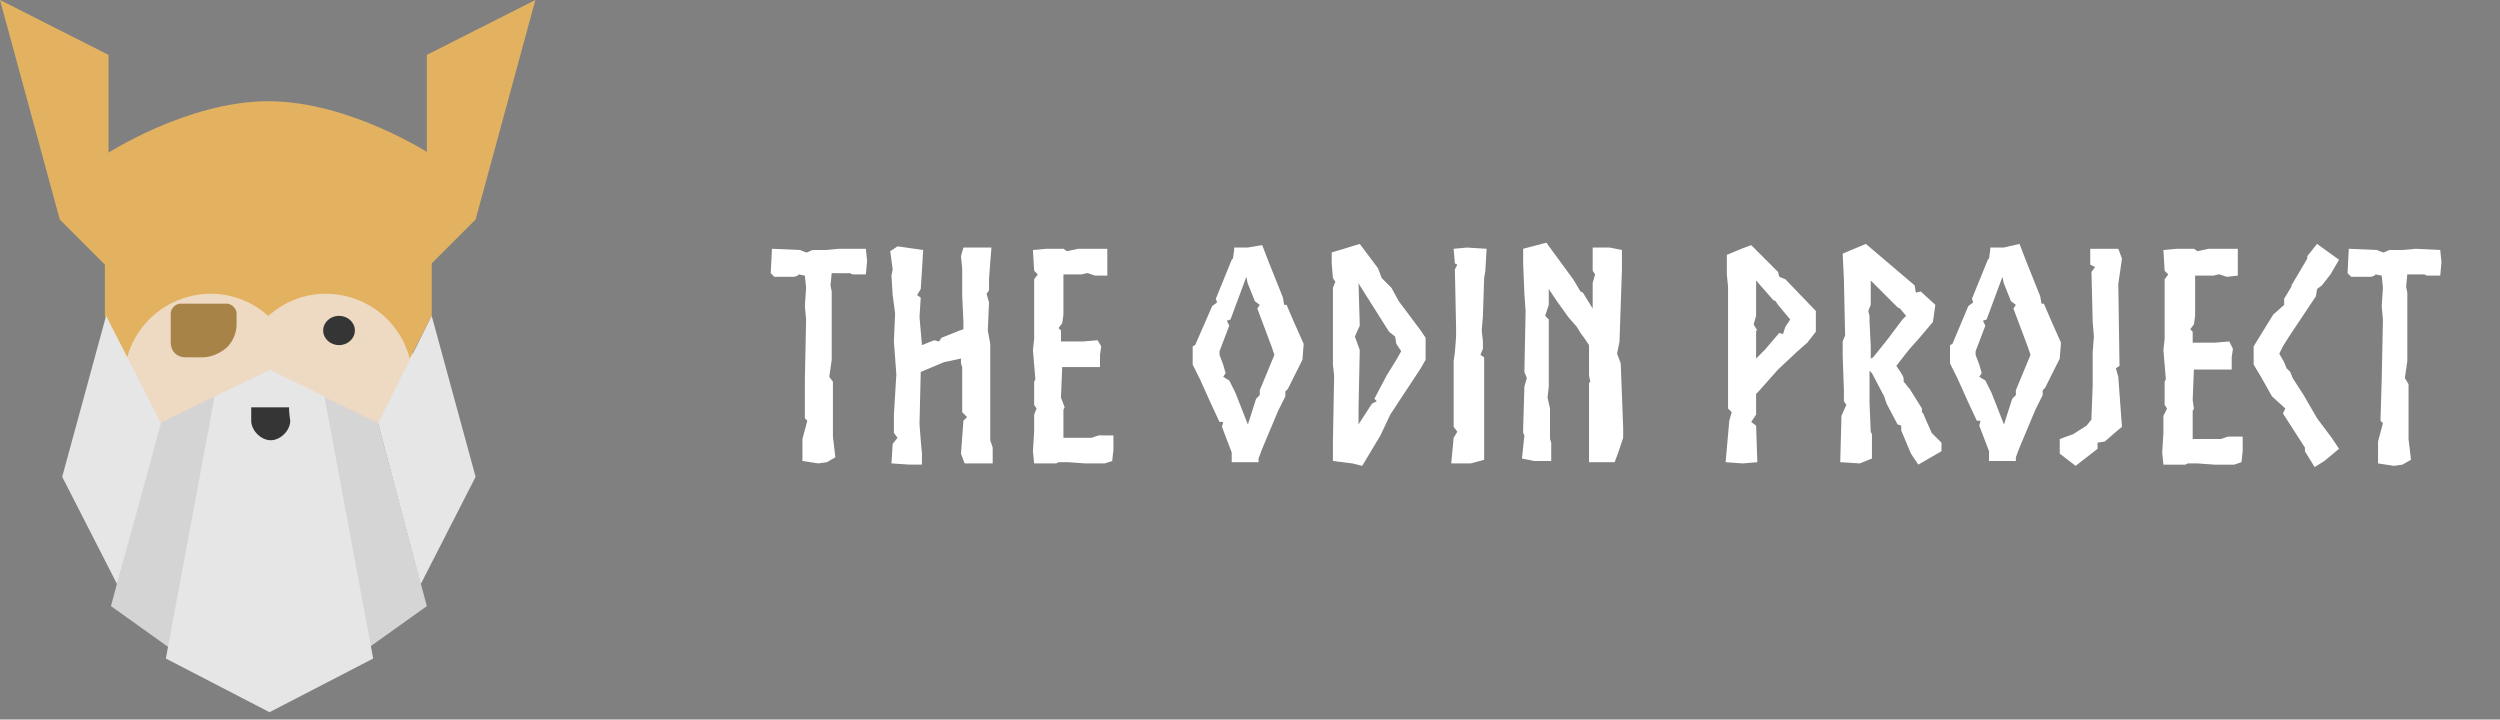 <?xml version="1.0" encoding="utf-8"?>
<!-- Generator: Adobe Illustrator 26.0.2, SVG Export Plug-In . SVG Version: 6.00 Build 0)  -->
<svg version="1.1" id="Layer_1" xmlns="http://www.w3.org/2000/svg" xmlns:xlink="http://www.w3.org/1999/xlink" x="0px" y="0px"
	 viewBox="0 0 205 59" style="enable-background:new 0 0 205 59;" xml:space="preserve">
<rect x="0" y="0" width="205" height="59" fill="#808080" stroke="none"/>
<style type="text/css">
	.st0{fill-rule:evenodd;clip-rule:evenodd;fill:#EED9C3;}
	.st1{fill:#353535;}
	.st2{fill-rule:evenodd;clip-rule:evenodd;fill:#A78347;}
	.st3{fill-rule:evenodd;clip-rule:evenodd;fill:#E3B261;}
	.st4{fill-rule:evenodd;clip-rule:evenodd;fill:#D4D4D4;}
	.st5{fill-rule:evenodd;clip-rule:evenodd;fill:#D5D5D5;}
	.st6{fill-rule:evenodd;clip-rule:evenodd;fill:#E6E6E6;}
	.st7{fill-rule:evenodd;clip-rule:evenodd;fill:#353535;}
	.st8{fill:#FFFFFF;}
</style>
<path class="st0" d="M8.7,34.7l4.5-15.4H31l4.5,15.4H8.7z"/>
<ellipse class="st1" cx="27.8" cy="27.1" rx="1.3" ry="1.2"/>
<path class="st2" d="M19.4,25.7c0-0.4-0.4-0.8-0.8-0.8c-1,0-2.7,0-3.8,0c-0.4,0-0.8,0.4-0.8,0.8c0,0.7,0,1.7,0,2.4
	c0,0.7,0.5,1.2,1.2,1.2c0.4,0,0.9,0,1.4,0c0.7,0,1.4-0.3,2-0.8c0.5-0.5,0.8-1.2,0.8-1.9C19.4,26.3,19.4,26,19.4,25.7z"/>
<path class="st3" d="M35,4.5L43.9,0L39,18l-4,4V4.5z"/>
<path class="st3" d="M8.9,4.5L0,0l4.9,18l4,4V4.5z"/>
<path class="st3" d="M35.4,12.7c0,0-6.7-4.4-13.4-4.4S8.6,12.7,8.6,12.7v13.2l1.8,3.5c1.3-4.9,7.1-6.9,11.1-3.9l0.5,0.4l0.5-0.4
	c4-3,9.8-1,11.1,3.9l1.8-3.5C35.4,25.9,35.4,12.7,35.4,12.7z"/>
<path class="st4" d="M17.6,32.5L14,53.2l-4.9-3.5l4-15L17.6,32.5z"/>
<path class="st5" d="M26.5,32.5l3.6,20.7l4.9-3.5l-4-15L26.5,32.5z"/>
<path class="st6" d="M8.7,25.9L5.1,39.1l4.5,8.8l3.6-13.2L8.7,25.9z"/>
<path class="st6" d="M35.4,25.9L39,39.1l-4.5,8.8L31,34.7L35.4,25.9z"/>
<path class="st6" d="M17.6,32.5l-4,21.5l8.5,4.4l8.5-4.4l-4-21.5l-4.1-2l-0.3-0.2L17.6,32.5z"/>
<path class="st7" d="M23.7,33.4h-3.1c0,0,0,0.5,0,1.1c0,0.4,0.2,0.8,0.5,1.1s0.7,0.5,1.1,0.5l0,0c0.4,0,0.8-0.2,1.1-0.5
	c0.3-0.3,0.5-0.7,0.5-1.1C23.7,33.9,23.7,33.4,23.7,33.4z"/>
<path class="st8" d="M68.8,20.4l-1.1,0.1c-0.3,0-0.6,0-1,0c-0.2,0-0.4,0.2-0.6,0.2l-0.5-0.2l-2.3-0.1l-0.1,2l0.3,0.3H65
	c0.1,0,0.2,0,0.4-0.1l0.1-0.1l0.5,0.1l0.1,1L66,25.1l0.1,1.1L66,31.1l0,3.2l0.2,0.2L65.8,36v1.8l1.3,0.2l0.7-0.1l0.7-0.4l-0.2-1.7
	v-4.5L68,30.9l0,0l0.2-1.4v-1.8v-0.4c0-0.2,0-0.4,0-0.6c0-0.1,0-0.7,0-1v-1.8l-0.1-0.5l0.1-1H69h0.7l0.2,0.1H71l0.1-1.1l-0.1-1
	L68.8,20.4z M73.3,34v1.5l0.3,0.4l-0.4,0.5L73.1,38l1.5,0.1h1v-0.9l-0.1-1.1l-0.1-1.3v-0.1l0.1-4.2l1.9-0.8l0,0l1.4-0.3v0.4l0.1,0.3
	v3.7l0.4,0.4L79,34.5l-0.2,2.7l0.3,0.8h1.4h0.9v-1.3l-0.2-0.6V33v-4.3v-0.5L81,27.1l0.1-2.3l-0.2-0.7l0.2-0.3v-0.9l0,0l0.1-1.4
	l0.1-1.2h-1.4H79L78.8,21l0.1,1v2.2l0.1,2.2V27l-0.3,0.1l-0.5,0.2l-1,0.4L77,28l-0.4-0.1l-1,0.4l0,0L75.4,26l0.1-1.6l-0.3-0.2
	l0.3-0.5l0.1-1.5l0.1-1.7l-2.1-0.3L73,20.6l0.2,1.5l-0.1,0.5l0.1,1.6l0.2,1.5L73.3,28l0.2,2.7L73.3,34z M90.8,22.6v-1.3v-0.9h-2.4
	l-0.9,0.2l-0.3-0.2h-1.4l-1.1,0.1l0.1,1.7l0.3,0.3l-0.3,0.4v1.2V26v1.8l-0.1,0.9l0.2,2.4l-0.1,0.2v1.3v0.6l0.2,0.3L84.8,34v1.1v0.3
	L84.7,37l0.1,1h1.8l0.2-0.1h0.8L89,38h1.6l0.6-0.2l0.1-0.9v-1.2h-1.2l-0.6,0.2h-1.9h-0.2h-0.2v-2.3l0,0l0.1-0.2L87,32.6l0.1-2.5h0.4
	H89h1.2v-1l0.1-0.7L90,27.9L88.8,28h-0.9H87v-0.9l-0.2-0.2l0.3-0.4l0.1-0.7v-2.4v-0.6v-0.3h0.2h1.3l0.4-0.1h0.1l0.6,0.2H90.8z
	 M102.3,20.3h-0.2h-0.9v0.2l-0.1,0.7l-0.1,0.1l-1.3,3.2l0.1,0.3l-0.4,0.3L98,28.3l-0.2,0.1v1.5l0.6,1.2l0.9,2l0.7,1.5h0.3l-0.1,0.4
	l0.8,2.1v0.8h2.2v-0.3l0.3-0.8l1.3-3.1l0.6-1.2v-0.4l0.2-0.2l1.2-2.4l0.1-1.3l-0.8-1.8l-0.6-1.4h-0.2l-0.1-0.6l-1.2-3l-0.5-1.3
	L102.3,20.3z M102.4,35l-1.1-2.8l-0.5-1l-0.5-0.3l0.2-0.3l-0.2-0.7l-0.3-0.8v-0.3l0.8-2.1l-0.2-0.4l0.3-0.1l1.3-3.5l0.1,0.5l0.6,1.5
	l0.4,0.3l-0.2,0.3l0.9,2.4l0.3,0.8l0.2,0.6l-1.2,2.9v0.4l0,0l-0.3,0.3l-0.8,2.5L102.4,35z M113.2,35.7L114,34l2.5-3.8l0.4-0.7v-1.8
	l-0.4-0.6l0,0l-1.8-2.4l-0.6-1.1l-0.8-0.8L113,22l-1.5-2l-1.3,0.4l-1,0.3v0.9l0.1,1.2l0.2,0.3l-0.2,0.5v6.3l0.1,0.9l-0.1,5.4l0,0
	v1.6l1.6,0.2l0.8,0.2L113.2,35.7z M111.5,26.7l-0.1-3.5l0.1,0.2l2.4,3.8l0.5,0.4l0.1,0.6l0.4,0.6l-0.4,0.7l-0.8,1.3l-1,1.9l0.2,0.2
	l-0.4,0.2l-1.1,1.7l0,0v-1.3l0.1-4.8l-0.4-1.1L111.5,26.7z M119.4,27.6l-0.1,1.3l-0.1,0.7v4.5V35l0.3,0.4l-0.3,0.5L119,38h1.1h0.5
	l1.1-0.3v-0.9v-0.5v-0.4v-6.6l-0.3-0.2l0.2-0.5V28l-0.1-0.9l0.1-1.2l0.1-3.1l0.1-0.6l0.1-1.8l-1.6-0.1l-1.1,0.1l0.1,1.2l0.2,0.1
	l-0.2,0.4l0.1,4.8L119.4,27.6z M133.1,35.9v-0.8l-0.2-5.3l-0.3-0.8l0.2-1l0.2-5.9v-1.6l-1-0.2h-1.4v1.9l0.2,0.3l-0.2,0.7v2.1
	l-0.8-1.3l-0.2-0.1l-0.6-1l-2.2-3l-1.9,0.5v1.2l0.1,2.5l0.1,1.4l-0.1,5l0.2,0.5l-0.2,0.7l-0.1,3.4v0.4l0.1,0.2l-0.2,1.9l1,0.2h1.4
	v-1.5l-0.1-0.3v-2.5l-0.2-0.9l0.1-0.9v-5.5l-0.3-0.3l0,0L127,25v-1.3l0.6,0.9l1,1.4l0.7,0.8l0.3,0.5l0.3,0.4l0.4,0.6v2.5l0.1,0.5
	l-0.1,0.1v2.3V36v1.9h0.8h1.3l0.3-0.8L133.1,35.9z M147.4,28.8l0.8-0.7l0.7-0.9v-1.7l-2.5-2.6l-0.5-0.2l-0.1-0.4l-2.2-2.2l-0.8,0.3
	l-1.2,0.5v1.6l0.1,1v3.9v0.1v6l0.3,0.3l-0.2,0.7l-0.3,3.4l1.4,0.1l1.2-0.1l-0.1-3l-0.4-0.3L144,34v-1.7l0.2-0.2l1.6-1.8L147.4,28.8z
	 M144.1,27.1l-0.3-0.5l0.2-0.7v-1.2V23l1.4,1.6l0.2,0.1l0.2,0.3l1,1.2l-0.4,0.6l-0.2,0.6l-0.3-0.1l-1.2,1.4l-0.7,0.7v-2.3H144.1z
	 M153.5,30.6l1,1.9l0.2,0.6l0.9,1.7l0.3,0.1v0.4l0.8,1.9l0.6,0.9l1.9-1.1v-0.7l-0.8-0.8l-0.4-0.9l0,0l-0.3-0.7l-0.1-0.1v-0.3l-1-1.6
	c-0.2-0.2-0.3-0.4-0.5-0.6V31c-0.1-0.3-0.4-0.7-0.6-1l0.7-0.9l0.4-0.5l0.8-0.9l1.1-1.3l0.2-1.4l-1.2-1.1l-0.4,0.1l-0.1-0.6l-4-3.4
	l-1.9,0.8l0.1,2.1l0.1,4.6l-0.2,0.5v1.2l0.1,2.8v0.9l0.2,0.3l-0.4,0.9l-0.1,3.8l1.6,0.1l1-0.4v-2l-0.1-0.2l-0.1-2.4v-2.6L153.5,30.6
	z M153.4,28.4l-0.1-2.1V26v-0.1l-0.1-0.4l0.2-0.5v-0.2V23l2.2,2.2l0.2,0.1l0.5,0.6l-0.3,0.3c-0.3,0.4-0.9,1.2-1.2,1.6l-1.2,1.5
	l-0.2,0.1L153.4,28.4z M164.3,20.3h-0.2h-0.9v0.2l-0.1,0.7l-0.1,0.1l-1.3,3.2l0.1,0.3l-0.4,0.3l-1.3,3.1l-0.2,0.1v1.5l0.6,1.2l0.9,2
	l0.7,1.5h0.3l-0.1,0.4l0.8,2.1v0.8h2.2v-0.3l0.3-0.8l1.3-3.1l0.6-1.2V32l0.2-0.2l1.2-2.4l0.1-1.3l-0.8-1.8l-0.6-1.4h-0.2l-0.1-0.6
	l-1.2-3l-0.5-1.3L164.3,20.3z M164.4,35l-1.1-2.8l-0.5-1l-0.5-0.3l0.2-0.3l-0.2-0.7l-0.3-0.8v-0.3l0.8-2.1l-0.2-0.4l0.3-0.1l1.3-3.5
	l0.1,0.5l0.6,1.5l0.4,0.3l-0.2,0.3l0.9,2.4l0.3,0.8l0.2,0.6l-1.2,2.9v0.4l0,0l-0.3,0.3l-0.8,2.5L164.4,35z M171.7,27.6l-0.1,1.3v1.5
	v0.3v0.9l-0.1,2.6v0.2l-0.4,0.5l-1.1,0.7l-1.1,0.4v1.2l1.3,1l1.8-1.4v-0.5l0.6-0.1l0.8-0.7L174,35l-0.3-4.1l-0.2-0.7l0.3-0.2
	l-0.1-6.7l0.3-2.1l-0.3-0.8h-2.3v1.3l0.4,0.2l-0.3,0.4l0.1,4.1L171.7,27.6z M183.5,22.6v-1.3v-0.9h-2.4l-0.9,0.2l-0.3-0.2h-1.4
	l-1.1,0.1l0.1,1.7l0.3,0.3l-0.3,0.4v1.2V26v1.8l-0.1,0.9l0.2,2.4l-0.1,0.2v1.3v0.6l0.2,0.3l-0.3,0.6v1.1v0.3l-0.1,1.6l0.1,1h1.8
	l0.2-0.1h0.8l1.4,0.1h1.6l0.6-0.2l0.1-0.9v-1.2h-1.2l-0.6,0.2h-1.9H180h-0.2v-2.3l0,0l0.1-0.2l-0.1-0.7l0.1-2.5h0.4h1.5h1.2v-1
	l0.1-0.7l-0.3-0.6l-1.2,0.1h-0.9h-0.9v-0.9l-0.2-0.2l0.3-0.4l0.1-0.7v-2.4v-0.6v-0.3h0.2h1.3l0.4-0.1h0.1l0.6,0.2L183.5,22.6
	L183.5,22.6z M185.4,30.9l0.9,1.6l1.1,1l-0.2,0.4l1.8,2.8V37l0.8,1.3l0.8-0.5l1.2-1l-0.6-0.9l-1.2-1.6l-1.1-1.9L188,31l-0.2-0.5
	l-0.3-0.3l-0.2-0.5l-0.4-0.7l0.3-0.6l0.5-0.8l0.8-1.2l1.4-2.1l0.1-0.6l0.4-0.3l0.7-0.9l0.7-1.2L190,20l-0.8,1v0.2l-1.3,2.2v0.1
	l-0.6,1V25l-0.9,0.8l-1.6,2.6v1.5L185.4,30.9z M198.1,20.4l-1.1,0.1c-0.3,0-0.6,0-1,0c-0.2,0-0.4,0.2-0.6,0.2l-0.5-0.2l-2.3-0.1
	l-0.1,2l0.3,0.3h1.5c0.1,0,0.2,0,0.4-0.1l0.1-0.1l0.5,0.1l0.1,1l-0.1,1.5l0.1,1.1l-0.1,4.9l-0.1,3.4l0.2,0.2l-0.4,1.5V38l1.3,0.2
	l0.7-0.1l0.7-0.4l-0.2-1.7v-4.5l-0.3-0.5l0,0l0.2-1.4v-1.8v-0.4c0-0.2,0-0.4,0-0.6c0-0.1,0-0.7,0-1V24l-0.1-0.5l0.1-1h0.7h0.7
	l0.2,0.1h1.1l0.1-1.1l-0.1-1L198.1,20.4z"/>
</svg>
